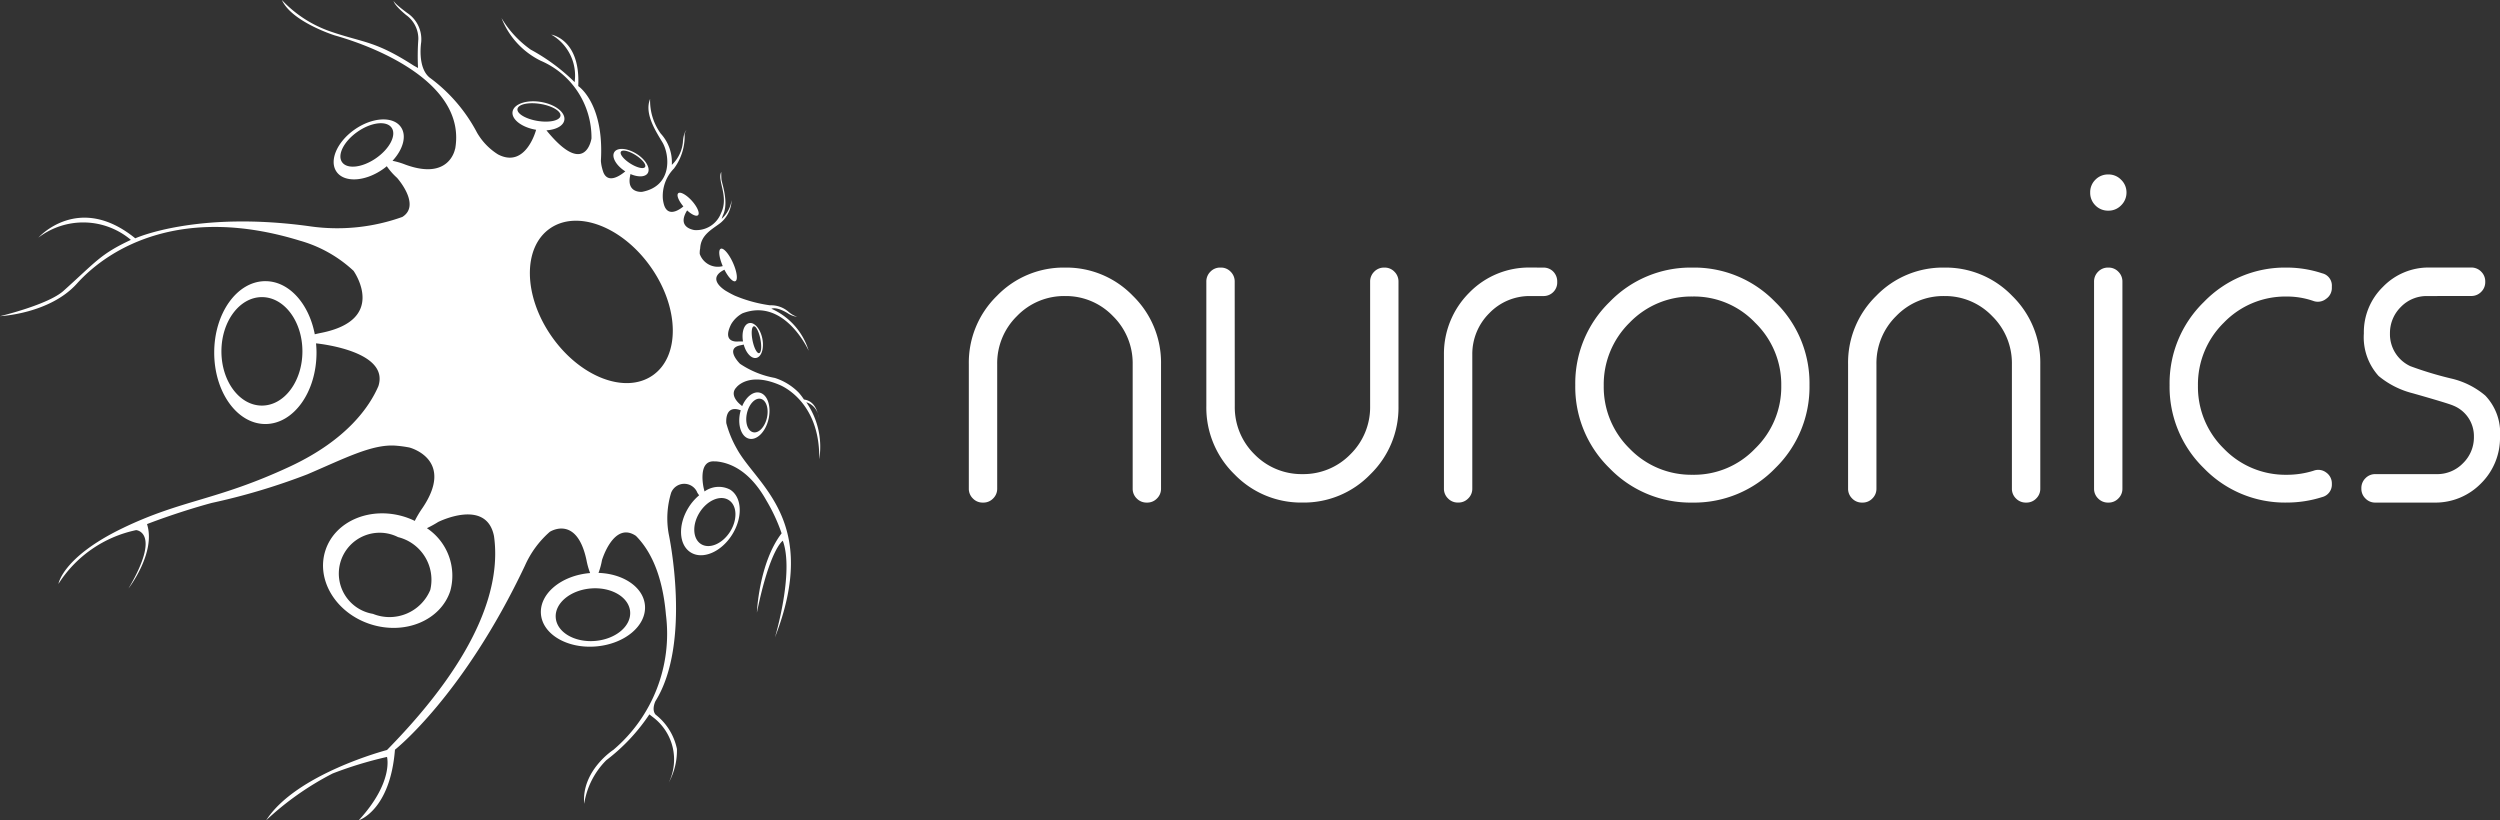 <svg xmlns="http://www.w3.org/2000/svg" width="172" height="56.438" viewBox="0 0 172 56.438">
  <rect x="0" y="0" width="172" height="56.438" fill="#333333" stroke="none"/>
  <g id="Group_2344" data-name="Group 2344" transform="translate(-880 -215.74)">
    <path id="nuronics_logo_text" d="M4.3-12.154a.921.921,0,0,1-.281.674.915.915,0,0,1-.671.282H3.3a.915.915,0,0,1-.671-.282.921.921,0,0,1-.281-.674v-8.569a6.413,6.413,0,0,1,1.936-4.7,6.369,6.369,0,0,1,4.684-1.943,6.351,6.351,0,0,1,4.668,1.943,6.413,6.413,0,0,1,1.936,4.7v8.569a.921.921,0,0,1-.281.674.915.915,0,0,1-.671.282h-.031a.933.933,0,0,1-.687-.282.921.921,0,0,1-.281-.674v-8.569a4.543,4.543,0,0,0-1.358-3.306,4.486,4.486,0,0,0-3.294-1.379,4.5,4.5,0,0,0-3.31,1.379A4.543,4.543,0,0,0,4.3-20.723Zm16.346-5.671A4.543,4.543,0,0,0,22-14.52a4.529,4.529,0,0,0,3.31,1.363A4.511,4.511,0,0,0,28.6-14.52a4.543,4.543,0,0,0,1.358-3.306v-8.569a.939.939,0,0,1,.281-.689.933.933,0,0,1,.687-.282h.031a.915.915,0,0,1,.671.282.939.939,0,0,1,.281.689v8.569a6.4,6.4,0,0,1-1.936,4.684A6.351,6.351,0,0,1,25.309-11.2a6.369,6.369,0,0,1-4.684-1.943,6.4,6.4,0,0,1-1.936-4.684v-8.569a.939.939,0,0,1,.281-.689.915.915,0,0,1,.671-.282h.047a.915.915,0,0,1,.671.282.939.939,0,0,1,.281.689Zm21.232-9.541a.933.933,0,0,1,.687.282.968.968,0,0,1,.265.689v.031a.915.915,0,0,1-.265.674.933.933,0,0,1-.687.282h-.89a3.844,3.844,0,0,0-2.826,1.175A3.954,3.954,0,0,0,36.987-21.4v9.243a.921.921,0,0,1-.281.674.915.915,0,0,1-.671.282h-.047a.915.915,0,0,1-.671-.282.921.921,0,0,1-.281-.674V-21.4a5.935,5.935,0,0,1,1.733-4.23,5.728,5.728,0,0,1,4.215-1.739Zm10.257,1.99a5.884,5.884,0,0,0-4.325,1.8,5.952,5.952,0,0,0-1.78,4.34,5.933,5.933,0,0,0,1.78,4.324,5.884,5.884,0,0,0,4.325,1.8,5.8,5.8,0,0,0,4.309-1.8,5.907,5.907,0,0,0,1.8-4.324,5.925,5.925,0,0,0-1.8-4.34A5.8,5.8,0,0,0,52.131-25.376Zm0-1.99A7.75,7.75,0,0,1,57.829-25a7.8,7.8,0,0,1,2.357,5.718,7.8,7.8,0,0,1-2.357,5.718,7.75,7.75,0,0,1-5.7,2.366,7.75,7.75,0,0,1-5.7-2.366,7.8,7.8,0,0,1-2.357-5.718A7.8,7.8,0,0,1,46.432-25,7.75,7.75,0,0,1,52.131-27.366ZM64.792-12.154a.921.921,0,0,1-.281.674.915.915,0,0,1-.671.282h-.047a.915.915,0,0,1-.671-.282.921.921,0,0,1-.281-.674v-8.569a6.413,6.413,0,0,1,1.936-4.7,6.369,6.369,0,0,1,4.684-1.943,6.351,6.351,0,0,1,4.668,1.943,6.413,6.413,0,0,1,1.936,4.7v8.569a.921.921,0,0,1-.281.674.915.915,0,0,1-.671.282H75.08a.933.933,0,0,1-.687-.282.921.921,0,0,1-.281-.674v-8.569a4.543,4.543,0,0,0-1.358-3.306,4.486,4.486,0,0,0-3.294-1.379,4.5,4.5,0,0,0-3.31,1.379,4.543,4.543,0,0,0-1.358,3.306ZM80.763-27.366a.915.915,0,0,1,.671.282.939.939,0,0,1,.281.689v14.241a.921.921,0,0,1-.281.674.915.915,0,0,1-.671.282h-.031a.933.933,0,0,1-.687-.282.921.921,0,0,1-.281-.674V-26.395a.939.939,0,0,1,.281-.689.933.933,0,0,1,.687-.282Zm-.016-3.917a1.206,1.206,0,0,1-.89-.36,1.215,1.215,0,0,1-.359-.893,1.2,1.2,0,0,1,.359-.877,1.206,1.206,0,0,1,.89-.36,1.188,1.188,0,0,1,.874.36,1.2,1.2,0,0,1,.375.877,1.222,1.222,0,0,1-.375.893A1.188,1.188,0,0,1,80.747-31.283Zm12.271,3.917a7.721,7.721,0,0,1,2.435.392.866.866,0,0,1,.671.909v.078a.9.9,0,0,1-.39.768.911.911,0,0,1-.859.157,5.553,5.553,0,0,0-1.858-.313,5.884,5.884,0,0,0-4.325,1.8,5.952,5.952,0,0,0-1.78,4.34,5.933,5.933,0,0,0,1.78,4.324,5.884,5.884,0,0,0,4.325,1.8,6.113,6.113,0,0,0,1.858-.282.9.9,0,0,1,.859.125.912.912,0,0,1,.39.783.881.881,0,0,1-.671.909,8.015,8.015,0,0,1-2.435.376,7.75,7.75,0,0,1-5.7-2.366,7.8,7.8,0,0,1-2.357-5.718A7.8,7.8,0,0,1,87.32-25,7.75,7.75,0,0,1,93.018-27.366Zm9.664,1.958a2.463,2.463,0,0,0-1.811.752,2.514,2.514,0,0,0-.749,1.817,2.419,2.419,0,0,0,1.405,2.256,24.274,24.274,0,0,0,2.795.846,5.561,5.561,0,0,1,2.357,1.175,3.713,3.713,0,0,1,1.015,2.836,4.411,4.411,0,0,1-1.311,3.212,4.38,4.38,0,0,1-3.2,1.316H99.107a.915.915,0,0,1-.671-.282.921.921,0,0,1-.281-.674v-.031a.939.939,0,0,1,.281-.689.915.915,0,0,1,.671-.282h4.231a2.463,2.463,0,0,0,1.811-.752,2.48,2.48,0,0,0,.749-1.817,2.259,2.259,0,0,0-1.421-2.146q-.3-.141-2.779-.846a5.963,5.963,0,0,1-2.357-1.191,3.974,3.974,0,0,1-1.015-2.93,4.359,4.359,0,0,1,1.311-3.2,4.354,4.354,0,0,1,3.2-1.332h2.873a.933.933,0,0,1,.687.282.939.939,0,0,1,.281.689v.031a.921.921,0,0,1-.281.674.933.933,0,0,1-.687.282Z" transform="translate(944.307 261.516)" fill="#fff"/>
    <path id="nuronics_logo" d="M61.233,45.225a1.2,1.2,0,0,1,.848,1.119s-.059-1.188-1.008-1.306l-.021-.031a3.853,3.853,0,0,0-.331-.435,4,4,0,0,0-1.655-1.021,6.294,6.294,0,0,1-2.393-.972c-.01-.01-1.069-1.049.016-1.27.091-.018.17-.036.239-.053.16.583.525.985.861.919.366-.072.553-.668.42-1.329s-.535-1.139-.9-1.067-.537.629-.43,1.264c-.161,0-.306,0-.306,0s-1.189.169-.512-1.183a2.029,2.029,0,0,1,.776-.752c2.908-1.118,4.562,2.577,4.562,2.577a4.646,4.646,0,0,0-2.567-2.894c.408-.156,1.135.317,1.135.317a1.525,1.525,0,0,0,.637.241,1.856,1.856,0,0,1-.568-.325,1.821,1.821,0,0,0-1.3-.469,9.631,9.631,0,0,1-2.421-.663,7.292,7.292,0,0,1-.657-.355c-.3-.2-1.192-.873-.058-1.431.265.52.586.865.753.789.186-.084.112-.65-.165-1.265s-.652-1.047-.838-.965-.115.606.135,1.193l-.056.015a1.317,1.317,0,0,1-1.527-.852,1.528,1.528,0,0,1,.031-.387c.041-.932.83-1.311,1.385-1.738a2.1,2.1,0,0,0,.776-1.574,2.165,2.165,0,0,1-.685,1.287l.082-.238c.443-.87-.074-2.226-.094-2.473s-.012-.517-.012-.517c-.31.578.553,1.69-.026,2.852a1.817,1.817,0,0,1-1.836,1.144c-.344-.064-1.123-.327-.489-1.352,0,0,0,0,0,0,.316.292.627.438.748.332.143-.128-.044-.571-.418-.988s-.8-.653-.939-.525.023.515.351.908c-.074.064-.935.8-1.285.016-.012-.033-.028-.066-.038-.1h0a2.253,2.253,0,0,1-.059-.236c-.007-.034-.012-.067-.018-.105,0-.015,0-.026-.007-.038a2.7,2.7,0,0,1,.762-2.147,3.722,3.722,0,0,0,.735-2.222.564.564,0,0,1,.125-.414s-.206.125-.249.842a2.486,2.486,0,0,1-.761,1.546,2.923,2.923,0,0,0-.761-2.153,3.874,3.874,0,0,1-.733-2.383c-.4.985.344,2.148.843,2.977s.741,3.01-1.4,3.415c0,0-1.061.1-.822-1.08.012-.054.02-.1.026-.146.52.225,1.013.217,1.187-.057.212-.335-.128-.931-.762-1.331s-1.321-.456-1.533-.121.125.926.754,1.326c-.343.287-1.174.868-1.505.074-.035-.1-.063-.189-.086-.276,0-.018-.008-.034-.012-.048a2.7,2.7,0,0,1-.076-.476c.239-3.975-1.558-5.144-1.558-5.144.166-3.23-1.856-3.54-1.856-3.54A3.246,3.246,0,0,1,45.294,23.2a13.37,13.37,0,0,0-3.019-2.235,7.106,7.106,0,0,1-2.011-2.173,5.5,5.5,0,0,0,2.7,2.939,5.756,5.756,0,0,1,3.49,5.341s-.4,2.767-3.1-.555c.664-.043,1.168-.31,1.232-.709.086-.53-.641-1.088-1.624-1.247s-1.849.143-1.937.671.637,1.085,1.617,1.246l0,.008s-.7,2.685-2.615,1.69a4.294,4.294,0,0,1-1.448-1.5,11.1,11.1,0,0,0-3.261-3.788c-.86-.7-.581-2.422-.581-2.422a2.171,2.171,0,0,0-.955-2.022c-.713-.524-.9-.742-.942-.832.015.108.148.377.86.972a2.006,2.006,0,0,1,.842,1.656,16.079,16.079,0,0,0-.021,1.988l-.3-.166C31.571,20.355,30.8,20.5,28.58,19.744a8.294,8.294,0,0,1-3.427-2.194c.675,1.5,3.625,2.432,3.625,2.432,3.318.939,9.056,3.465,8.3,7.8h-.008S36.713,30,33.643,28.873a5.2,5.2,0,0,0-.878-.259c.731-.788.995-1.725.575-2.324-.53-.758-1.952-.684-3.173.166s-1.782,2.153-1.252,2.912,1.952.684,3.173-.166q.148-.1.282-.217a4.536,4.536,0,0,0,.706.8s1.678,1.874.362,2.692a13.261,13.261,0,0,1-6.266.655c-7.869-1.111-12.106.814-12.106.814C11.162,30.777,8.4,33.9,8.4,33.9a5.08,5.08,0,0,1,6.365.153c-2.108.986-2.395,1.5-4.641,3.512-1.061.952-4.363,1.738-4.363,1.738s3.412-.156,5.288-2.239c2.292-2.544,7.305-5.428,15.337-2.958a8.991,8.991,0,0,1,3.7,2.079c.158.231,2.225,3.373-2.218,4.264-.166.033-.315.066-.451.1-.4-2.1-1.767-3.655-3.4-3.655-1.943,0-3.519,2.2-3.519,4.914s1.576,4.914,3.519,4.914,3.519-2.2,3.519-4.914c0-.215-.013-.427-.033-.635.461.048,5.051.589,4.29,2.943-.59,1.372-2.123,3.675-6.057,5.518C20.672,52,18.283,51.909,14.17,53.9s-4.389,3.822-4.389,3.822a8.371,8.371,0,0,1,5.346-3.7s1.772.125-.527,4.016c0,0,1.91-2.457,1.275-4.43,0,0,2.012-.793,4.45-1.456A44.452,44.452,0,0,0,26.9,50.186c2.576-1.1,4.456-2.086,6.062-1.976a7.919,7.919,0,0,1,.968.13c.171.046,3.106.9.886,4.175a6.761,6.761,0,0,0-.519.873,5.2,5.2,0,0,0-.646-.263c-2.371-.771-4.835.253-5.5,2.288s.718,4.31,3.089,5.08,4.835-.253,5.5-2.288a3.931,3.931,0,0,0-1.609-4.316,7.554,7.554,0,0,0,.776-.427s3.318-1.666,3.84.973c.446,3.143-.748,7.978-7.361,14.715,0,0-6.258,1.633-8.315,4.837a20.191,20.191,0,0,1,4.577-3.222,26.788,26.788,0,0,1,3.738-1.139s.478,1.72-1.945,4.361c0,0,2.161-.663,2.492-4.858,0,0,4.7-3.685,8.946-12.669a6.691,6.691,0,0,1,1.708-2.321c.044-.028,1.866-1.167,2.525,1.956a5.071,5.071,0,0,0,.25.883.081.081,0,0,0-.02,0c-1.976.166-3.481,1.43-3.365,2.823s1.815,2.39,3.789,2.224S50.25,60.6,50.133,59.2c-.105-1.251-1.485-2.178-3.195-2.235a5.06,5.06,0,0,0,.239-.881s.809-2.7,2.334-1.666c.95.954,1.821,2.593,2.064,5.413a10.478,10.478,0,0,1-3.612,9.306s-2.205,1.423-2.011,3.714a5.422,5.422,0,0,1,1.523-3A13.027,13.027,0,0,0,50.437,66.7l.249.194a3.639,3.639,0,0,1,1.087,4.494,4.6,4.6,0,0,0,.56-2.312,4.033,4.033,0,0,0-1.467-2.36c-.3-.345-.013-.924-.013-.924,2.52-4.029.914-11.508.914-11.508a6.021,6.021,0,0,1,.166-2.828.969.969,0,0,1,1.808,0c.043.064.082.12.119.171a3.486,3.486,0,0,0-.726.837c-.746,1.195-.678,2.58.15,3.094s2.106-.036,2.852-1.231.679-2.58-.15-3.094a1.683,1.683,0,0,0-1.756.13c-.028-.125-.054-.22-.054-.22s-.45-1.909.716-1.851a.846.846,0,0,0,.114,0c.954.079,2.319.612,3.48,2.69a11.981,11.981,0,0,1,1.049,2.26c-1.565,2.047-1.7,5.451-1.7,5.451.9-4.4,1.782-4.94,1.782-4.94.8,2.18-.54,6.652-.54,6.652,3.119-8.008-1.247-10.469-2.617-12.972a7.376,7.376,0,0,1-.73-1.768c-.013-.148-.079-1.249.94-.906l.053.016c-.015.053-.028.105-.041.159-.194.876.086,1.684.627,1.8s1.138-.494,1.332-1.372-.086-1.684-.627-1.8c-.445-.1-.926.3-1.192.931-.069-.062-.127-.11-.127-.11s-.8-.619-.278-1.174a.494.494,0,0,0,.041-.048c.188-.2,1.042-.936,2.923-.135,0,0,2.814,1.05,2.742,5.122A5.361,5.361,0,0,0,61.233,45.225ZM57.619,40c.148-.03.351.359.453.87s.064.947-.084.977-.351-.359-.453-.87S57.471,40.032,57.619,40ZM31.635,28.431c-.94.655-1.989.778-2.34.276s.127-1.439,1.067-2.094,1.989-.778,2.34-.276S32.577,27.777,31.635,28.431ZM23.78,45.454c-1.54,0-2.786-1.671-2.786-3.731s1.248-3.731,2.786-3.731,2.786,1.671,2.786,3.731S25.318,45.454,23.78,45.454Zm11.581,12.69a3.041,3.041,0,0,1-3.941,1.64,2.81,2.81,0,1,1,1.728-5.28A3.026,3.026,0,0,1,35.361,58.145ZM48.479,27.987c.1-.159.555-.053,1.014.238s.748.655.647.814-.555.053-1.014-.238S48.379,28.146,48.479,27.987Zm-7.116-2.941c.053-.323.758-.479,1.573-.346s1.436.5,1.383.824-.758.479-1.573.346S41.311,25.369,41.363,25.046Zm7.75,34.581c.084,1-.993,1.9-2.406,2.019s-2.627-.594-2.711-1.59.993-1.9,2.406-2.019S49.029,58.629,49.113,59.627Zm1.55-16.25c-1.889,1.31-5,.11-6.951-2.683s-2-6.119-.11-7.428,5-.11,6.951,2.683S52.552,42.065,50.663,43.377ZM55.89,51.95c.581.361.629,1.333.105,2.171s-1.42,1.224-2,.863-.629-1.333-.105-2.171S55.307,51.589,55.89,51.95Zm1.258-5.961c.142-.637.565-1.085.945-1s.575.668.433,1.3-.565,1.085-.945,1S57.007,46.626,57.148,45.989Z" transform="translate(874.24 198.19)" fill="#fff"/>
  </g>
</svg>
